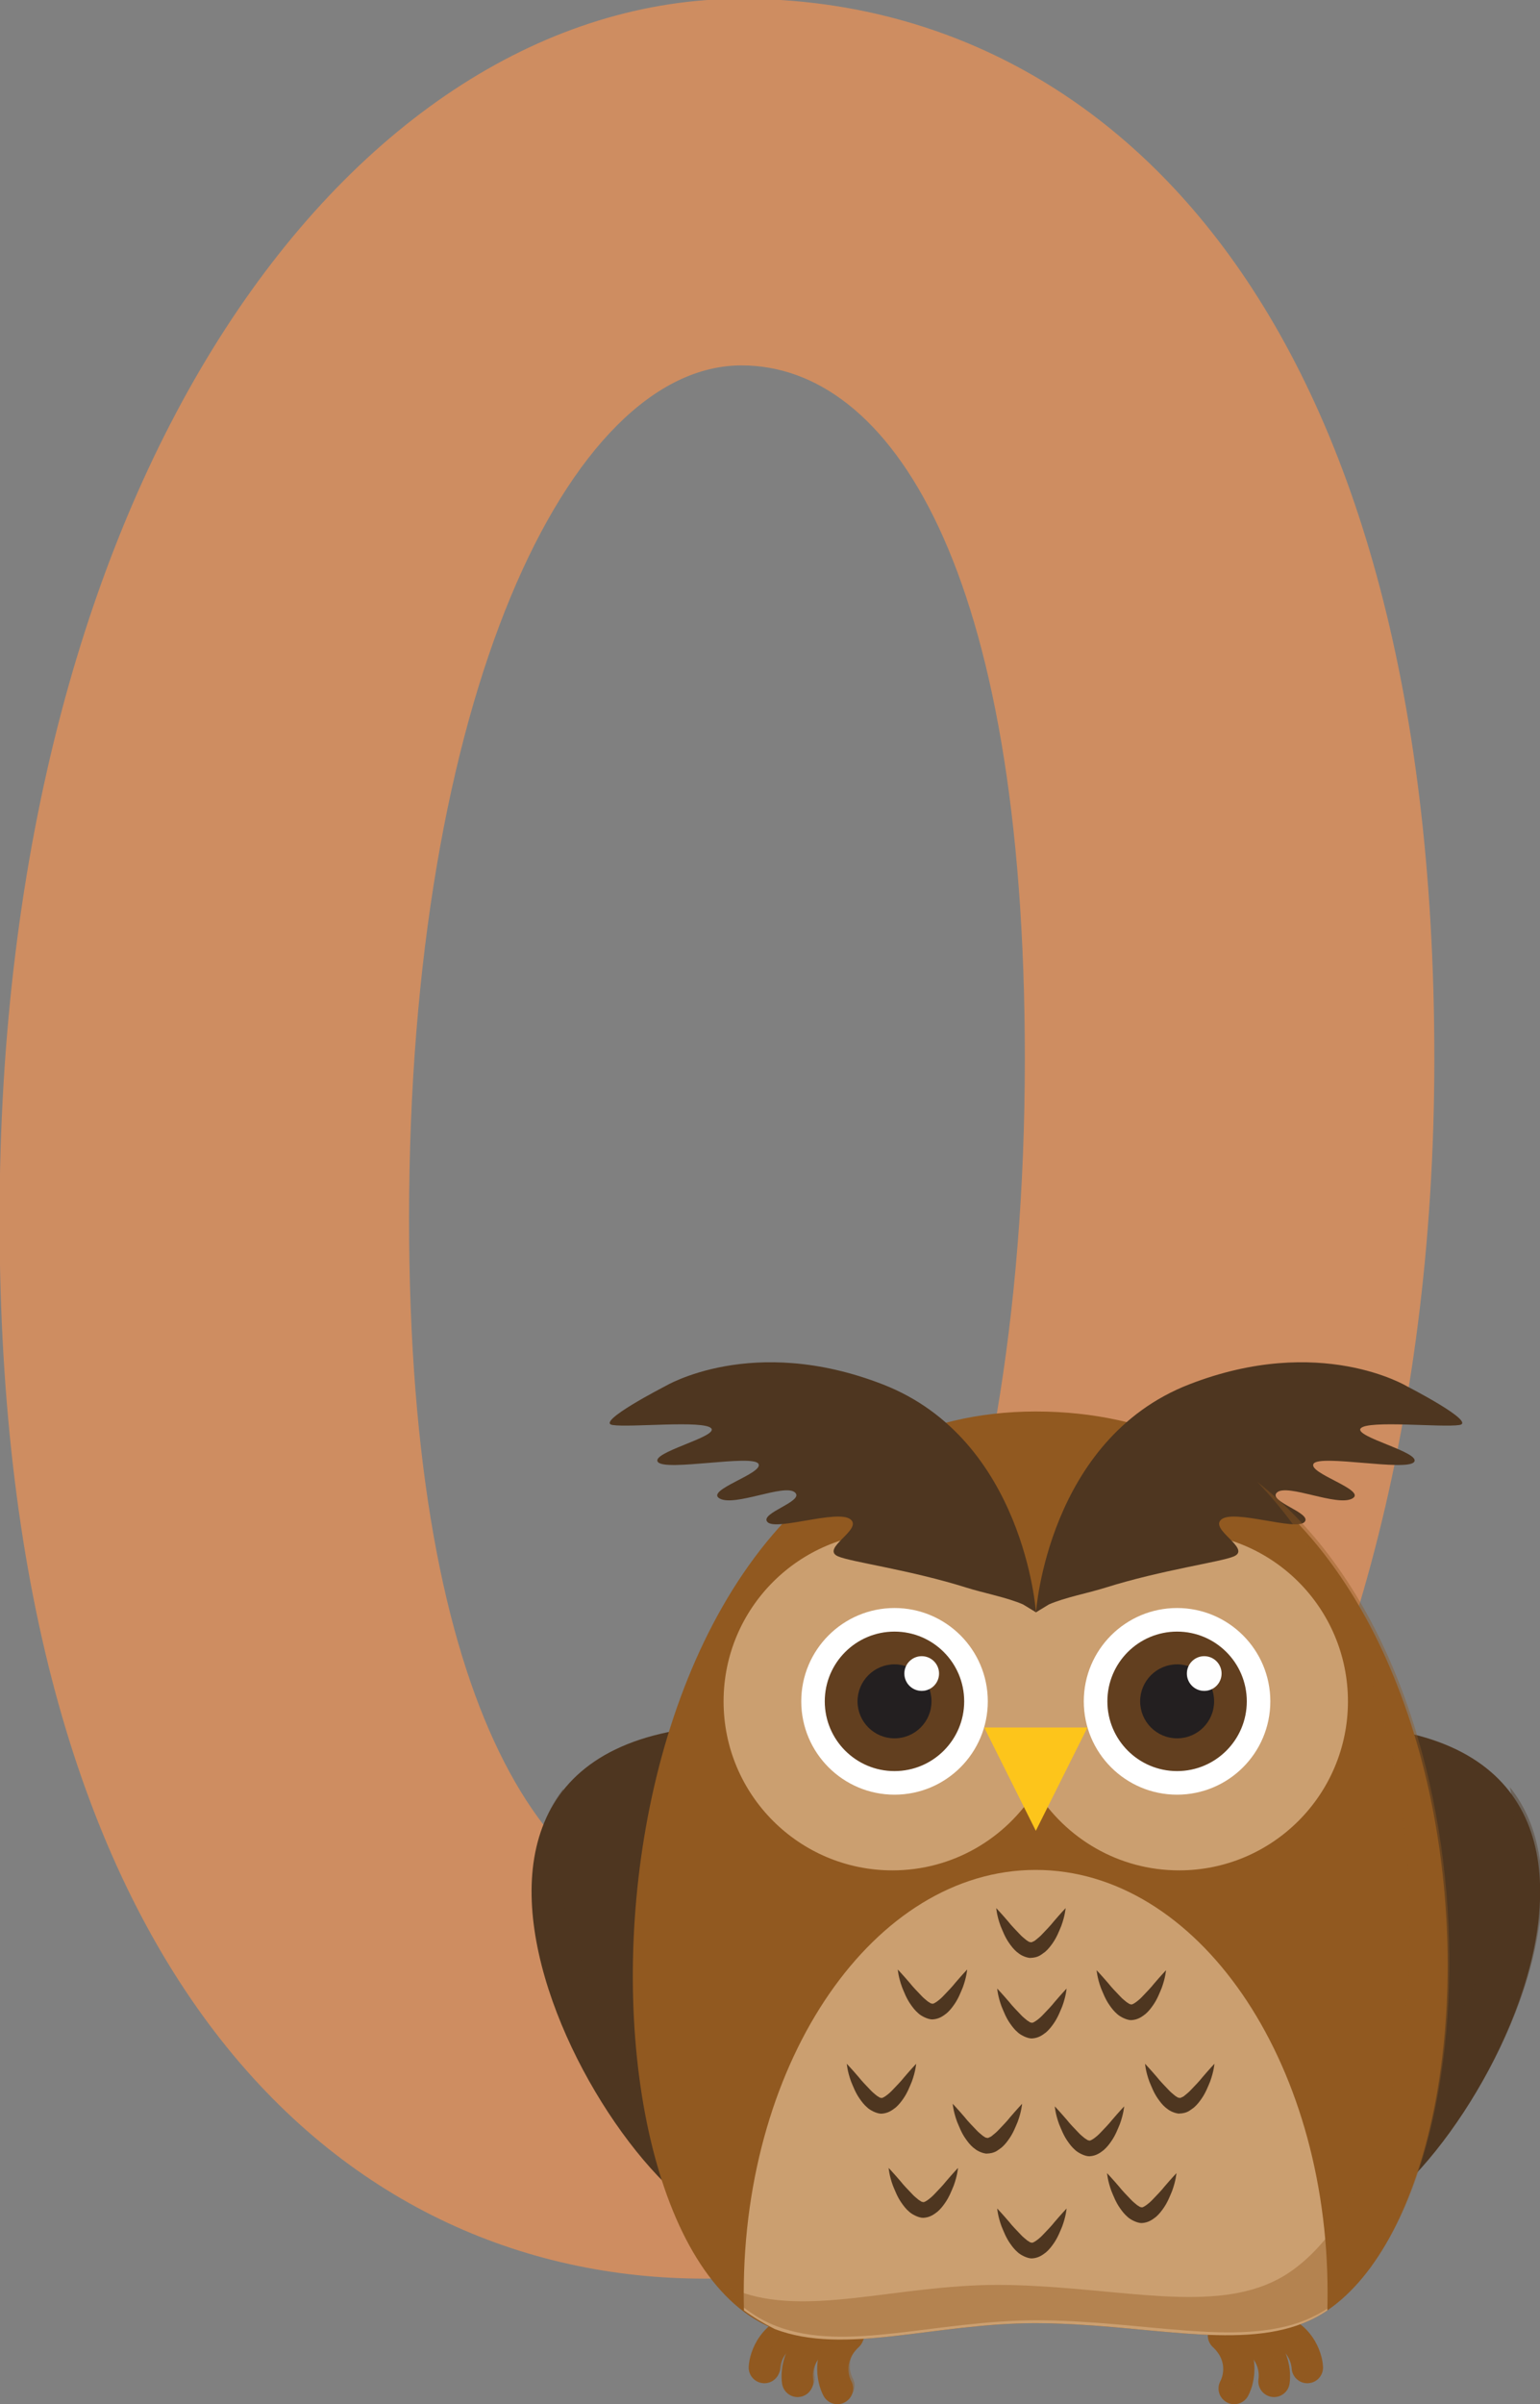 <?xml version="1.0" encoding="UTF-8" standalone="no"?>
<!-- Created with Inkscape (http://www.inkscape.org/) -->

<svg
   width="19.176mm"
   height="29.917mm"
   viewBox="0 0 19.176 29.917"
   version="1.1"
   id="svg51013"
   inkscape:version="1.1-rc (52f87abb86, 2021-05-02)"
   sodipodi:docname="o-owl.svg"
   xmlns:inkscape="http://www.inkscape.org/namespaces/inkscape"
   xmlns:sodipodi="http://sodipodi.sourceforge.net/DTD/sodipodi-0.dtd"
   xmlns="http://www.w3.org/2000/svg"
   xmlns:svg="http://www.w3.org/2000/svg">
  <rect x="0" y="0" width="19.176" height="29.917" fill="#808080" stroke="none"/>
  <sodipodi:namedview
     id="namedview51015"
     pagecolor="#ffffff"
     bordercolor="#666666"
     borderopacity="1.0"
     objecttolerance="10.0"
     gridtolerance="10.0"
     guidetolerance="10.0"
     inkscape:pageshadow="2"
     inkscape:pageopacity="0.0"
     inkscape:pagecheckerboard="0"
     inkscape:document-units="mm"
     showgrid="false"
     inkscape:zoom="0.94875842"
     inkscape:cx="-173.9115"
     inkscape:cy="171.27648"
     inkscape:window-width="3840"
     inkscape:window-height="2066"
     inkscape:window-x="2869"
     inkscape:window-y="-11"
     inkscape:window-maximized="1"
     inkscape:current-layer="layer1"
     fit-margin-top="0"
     fit-margin-left="0"
     fit-margin-right="0"
     fit-margin-bottom="0" />
  <defs
     id="defs51010">
    <clipPath
       clipPathUnits="userSpaceOnUse"
       id="clipPath6818">
      <path
         d="m 71.138,158.803 h 1.984 v -2.095 H 71.138 Z"
         id="path6816" />
    </clipPath>
    <clipPath
       clipPathUnits="userSpaceOnUse"
       id="clipPath6838">
      <path
         d="m 72.39,158.742 h 1.588 v -2.515 h -1.588 z"
         id="path6836" />
    </clipPath>
    <clipPath
       clipPathUnits="userSpaceOnUse"
       id="clipPath6858">
      <path
         d="M 73.733,158.914 H 74.79 v -2.77 h -1.057 z"
         id="path6856" />
    </clipPath>
    <clipPath
       clipPathUnits="userSpaceOnUse"
       id="clipPath6878">
      <path
         d="m 88.597,158.803 h 1.984 v -2.095 H 88.597 Z"
         id="path6876" />
    </clipPath>
    <clipPath
       clipPathUnits="userSpaceOnUse"
       id="clipPath6898">
      <path
         d="m 87.742,158.742 h 1.588 v -2.515 h -1.588 z"
         id="path6896" />
    </clipPath>
    <clipPath
       clipPathUnits="userSpaceOnUse"
       id="clipPath6918">
      <path
         d="m 86.929,158.914 h 1.057 v -2.77 h -1.057 z"
         id="path6916" />
    </clipPath>
    <clipPath
       clipPathUnits="userSpaceOnUse"
       id="clipPath6938">
      <path
         d="m 63.064,177.57 h 7.517 v -15.442 h -7.517 z"
         id="path6936" />
    </clipPath>
    <clipPath
       clipPathUnits="userSpaceOnUse"
       id="clipPath6958">
      <path
         d="m 91.138,177.625 h 7.517 V 162.128 H 91.138 Z"
         id="path6956" />
    </clipPath>
    <clipPath
       clipPathUnits="userSpaceOnUse"
       id="clipPath7050">
      <path
         d="M 69.531,188.388 H 95.394 V 158.252 H 69.531 Z"
         id="path7048" />
    </clipPath>
  </defs>
  <g
     inkscape:label="Layer 1"
     inkscape:groupmode="layer"
     id="layer1"
     transform="translate(-151.043,-103.284)">
    <g
       id="g27752"
       transform="translate(224.482,-39.686)">
      <g
         id="g6804"
         transform="matrix(0.353,0,0,-0.353,-64.665,166.801)">
        <path
           d="m 0,0 c 5.539,0 11.295,11.729 11.295,30.192 0,17.377 -4.778,24.437 -9.992,24.437 -6.082,0 -11.729,-11.73 -11.729,-30.084 C -10.426,7.168 -5.43,0 0,0 M 1.303,67.553 C 14.01,67.553 25.74,56.692 25.74,30.192 25.74,3.91 12.707,-12.815 0,-12.815 c -12.924,0 -24.871,10.752 -24.871,37.36 0,26.283 12.49,43.008 26.174,43.008"
           style="fill:#ce8d61;fill-opacity:1;fill-rule:nonzero;stroke:none"
           id="path6806" />
      </g>
      <g
         id="g6808"
         transform="matrix(0.353,0,0,-0.353,-63.962,172.622)">
        <path
           d="M 0,0 C -0.261,0.055 -0.45,0.294 -0.437,0.568 -0.411,1.113 -0.015,2.214 1.294,2.486 1.594,2.547 1.887,2.355 1.949,2.055 2.011,1.756 1.819,1.462 1.519,1.4 0.714,1.234 0.671,0.544 0.67,0.515 0.655,0.21 0.395,-0.026 0.09,-0.012 0.059,-0.01 0.029,-0.006 0,0"
           style="fill:#915920;fill-opacity:1;fill-rule:nonzero;stroke:none"
           id="path6810" />
      </g>
      <g
         id="g6812"
         transform="matrix(0.353,0,0,-0.353,-89.066,227.91)">
        <g
           id="g6814" />
        <g
           id="g6826">
          <g
             clip-path="url(#clipPath6818)"
             opacity="0.4"
             id="g6824">
            <g
               transform="translate(72.679,158.122)"
               id="g6822">
              <path
                 d="m 0,0 c -0.803,-0.166 -0.848,-0.856 -0.848,-0.884 -0.013,-0.307 -0.274,-0.543 -0.581,-0.529 -0.031,0.003 -0.059,0.006 -0.089,0.014 -0.003,0 -0.003,0 -0.006,0.003 -0.013,0.047 -0.019,0.097 -0.016,0.149 0.027,0.544 0.424,1.646 1.731,1.917 C 0.274,0.687 0.355,0.685 0.429,0.665 0.429,0.662 0.432,0.657 0.432,0.654 0.493,0.355 0.302,0.061 0,0"
                 style="fill:#915920;fill-opacity:1;fill-rule:nonzero;stroke:none"
                 id="path6820" />
            </g>
          </g>
        </g>
      </g>
      <g
         id="g6828"
         transform="matrix(0.353,0,0,-0.353,-63.086,172.203)">
        <path
           d="m 0,0 c -0.754,-0.332 -0.651,-1.014 -0.646,-1.042 0.05,-0.301 -0.155,-0.587 -0.457,-0.637 -0.011,-0.003 -0.022,-0.003 -0.033,-0.003 -0.019,-0.005 -0.039,-0.005 -0.058,-0.005 -0.266,0 -0.501,0.194 -0.546,0.465 -0.086,0.538 0.069,1.699 1.294,2.236 0.244,0.105 0.521,0.025 0.67,-0.18 C 0.249,0.804 0.269,0.767 0.285,0.732 0.407,0.449 0.28,0.122 0,0"
           style="fill:#915920;fill-opacity:1;fill-rule:nonzero;stroke:none"
           id="path6830" />
      </g>
      <g
         id="g6832"
         transform="matrix(0.353,0,0,-0.353,-89.066,227.91)">
        <g
           id="g6834" />
        <g
           id="g6846">
          <g
             clip-path="url(#clipPath6838)"
             opacity="0.4"
             id="g6844">
            <g
               transform="translate(73.646,157.909)"
               id="g6842">
              <path
                 d="m 0,0 c -0.754,-0.332 -0.651,-1.014 -0.646,-1.042 0.05,-0.301 -0.155,-0.587 -0.457,-0.637 -0.011,-0.003 -0.022,-0.003 -0.033,-0.003 -0.05,0.067 -0.086,0.147 -0.1,0.236 -0.088,0.538 0.069,1.695 1.291,2.236 C 0.111,0.812 0.166,0.828 0.224,0.834 0.249,0.804 0.269,0.767 0.285,0.732 0.407,0.449 0.28,0.122 0,0"
                 style="fill:#915920;fill-opacity:1;fill-rule:nonzero;stroke:none"
                 id="path6840" />
            </g>
          </g>
        </g>
      </g>
      <g
         id="g6848"
         transform="matrix(0.353,0,0,-0.353,-62.745,172.176)">
        <path
           d="m 0,0 c -0.604,-0.56 -0.283,-1.169 -0.269,-1.197 0.119,-0.216 0.078,-0.476 -0.086,-0.645 -0.041,-0.042 -0.085,-0.078 -0.138,-0.106 -0.025,-0.013 -0.053,-0.027 -0.08,-0.036 -0.253,-0.088 -0.538,0.017 -0.671,0.261 -0.258,0.479 -0.49,1.626 0.491,2.535 0.157,0.147 0.376,0.182 0.565,0.116 C -0.108,0.9 -0.033,0.85 0.028,0.784 0.238,0.56 0.224,0.208 0,0"
           style="fill:#915920;fill-opacity:1;fill-rule:nonzero;stroke:none"
           id="path6850" />
      </g>
      <g
         id="g6852"
         transform="matrix(0.353,0,0,-0.353,-89.066,227.91)">
        <g
           id="g6854" />
        <g
           id="g6866">
          <g
             clip-path="url(#clipPath6858)"
             opacity="0.4"
             id="g6864">
            <g
               transform="translate(74.613,157.986)"
               id="g6862">
              <path
                 d="m 0,0 c -0.604,-0.56 -0.283,-1.169 -0.269,-1.197 0.119,-0.216 0.078,-0.476 -0.086,-0.645 -0.124,0.044 -0.232,0.132 -0.299,0.257 -0.257,0.477 -0.487,1.607 0.466,2.513 C -0.108,0.9 -0.033,0.85 0.028,0.784 0.238,0.56 0.224,0.208 0,0"
                 style="fill:#915920;fill-opacity:1;fill-rule:nonzero;stroke:none"
                 id="path6860" />
            </g>
          </g>
        </g>
      </g>
      <g
         id="g6868"
         transform="matrix(0.353,0,0,-0.353,-57.119,172.622)">
        <path
           d="M 0,0 C 0.261,0.055 0.45,0.294 0.437,0.568 0.411,1.113 0.015,2.214 -1.294,2.486 -1.594,2.547 -1.887,2.355 -1.949,2.055 -2.011,1.756 -1.819,1.462 -1.519,1.4 -0.714,1.234 -0.671,0.544 -0.67,0.515 -0.655,0.21 -0.395,-0.026 -0.09,-0.012 -0.059,-0.01 -0.029,-0.006 0,0"
           style="fill:#915920;fill-opacity:1;fill-rule:nonzero;stroke:none"
           id="path6870" />
      </g>
      <g
         id="g6872"
         transform="matrix(0.353,0,0,-0.353,-89.066,227.91)">
        <g
           id="g6874" />
        <g
           id="g6886">
          <g
             clip-path="url(#clipPath6878)"
             opacity="0.4"
             id="g6884">
            <g
               transform="translate(89.04,158.122)"
               id="g6882">
              <path
                 d="m 0,0 c 0.803,-0.166 0.848,-0.856 0.848,-0.884 0.013,-0.307 0.274,-0.543 0.581,-0.529 0.031,0.003 0.059,0.006 0.089,0.014 0.003,0 0.003,0 0.006,0.003 0.014,0.047 0.019,0.097 0.016,0.149 C 1.513,-0.703 1.116,0.399 -0.191,0.67 -0.274,0.687 -0.355,0.685 -0.429,0.665 -0.429,0.662 -0.432,0.657 -0.432,0.654 -0.493,0.355 -0.302,0.061 0,0"
                 style="fill:#915920;fill-opacity:1;fill-rule:nonzero;stroke:none"
                 id="path6880" />
            </g>
          </g>
        </g>
      </g>
      <g
         id="g6888"
         transform="matrix(0.353,0,0,-0.353,-57.996,172.203)">
        <path
           d="m 0,0 c 0.754,-0.332 0.651,-1.014 0.646,-1.042 -0.05,-0.301 0.155,-0.587 0.457,-0.637 0.011,-0.003 0.022,-0.003 0.033,-0.003 0.019,-0.005 0.039,-0.005 0.058,-0.005 0.266,0 0.502,0.194 0.546,0.465 C 1.826,-0.684 1.671,0.477 0.446,1.014 0.202,1.119 -0.075,1.039 -0.224,0.834 -0.249,0.804 -0.269,0.767 -0.285,0.732 -0.407,0.449 -0.28,0.122 0,0"
           style="fill:#915920;fill-opacity:1;fill-rule:nonzero;stroke:none"
           id="path6890" />
      </g>
      <g
         id="g6892"
         transform="matrix(0.353,0,0,-0.353,-89.066,227.91)">
        <g
           id="g6894" />
        <g
           id="g6906">
          <g
             clip-path="url(#clipPath6898)"
             opacity="0.4"
             id="g6904">
            <g
               transform="translate(88.073,157.909)"
               id="g6902">
              <path
                 d="m 0,0 c 0.754,-0.332 0.651,-1.014 0.646,-1.042 -0.05,-0.301 0.155,-0.587 0.457,-0.637 0.011,-0.003 0.022,-0.003 0.033,-0.003 0.05,0.067 0.086,0.147 0.1,0.236 C 1.324,-0.908 1.167,0.249 -0.055,0.79 -0.111,0.812 -0.166,0.828 -0.224,0.834 -0.249,0.804 -0.269,0.767 -0.285,0.732 -0.407,0.449 -0.28,0.122 0,0"
                 style="fill:#915920;fill-opacity:1;fill-rule:nonzero;stroke:none"
                 id="path6900" />
            </g>
          </g>
        </g>
      </g>
      <g
         id="g6908"
         transform="matrix(0.353,0,0,-0.353,-58.337,172.176)">
        <path
           d="M 0,0 C 0.604,-0.56 0.283,-1.169 0.269,-1.197 0.15,-1.413 0.191,-1.673 0.355,-1.842 0.396,-1.884 0.44,-1.92 0.493,-1.948 c 0.025,-0.013 0.053,-0.027 0.08,-0.036 0.253,-0.088 0.538,0.017 0.671,0.261 0.258,0.479 0.49,1.626 -0.491,2.535 C 0.596,0.959 0.377,0.994 0.188,0.928 0.108,0.9 0.033,0.85 -0.028,0.784 -0.238,0.56 -0.224,0.208 0,0"
           style="fill:#915920;fill-opacity:1;fill-rule:nonzero;stroke:none"
           id="path6910" />
      </g>
      <g
         id="g6912"
         transform="matrix(0.353,0,0,-0.353,-89.066,227.91)">
        <g
           id="g6914" />
        <g
           id="g6926">
          <g
             clip-path="url(#clipPath6918)"
             opacity="0.4"
             id="g6924">
            <g
               transform="translate(87.107,157.986)"
               id="g6922">
              <path
                 d="M 0,0 C 0.604,-0.56 0.283,-1.169 0.269,-1.197 0.15,-1.413 0.191,-1.673 0.355,-1.842 0.479,-1.798 0.587,-1.71 0.654,-1.585 0.911,-1.108 1.141,0.022 0.188,0.928 0.108,0.9 0.033,0.85 -0.028,0.784 -0.238,0.56 -0.224,0.208 0,0"
                 style="fill:#915920;fill-opacity:1;fill-rule:nonzero;stroke:none"
                 id="path6920" />
            </g>
          </g>
        </g>
      </g>
      <g
         id="g6928"
         transform="matrix(0.353,0,0,-0.353,-64.166,170.715)">
        <path
           d="M 0,0 V 17.788 C -14.554,17.788 -4.242,0 0,0"
           style="fill:#4e3620;fill-opacity:1;fill-rule:nonzero;stroke:none"
           id="path6930" />
      </g>
      <g
         id="g6932"
         transform="matrix(0.353,0,0,-0.353,-89.066,227.91)">
        <g
           id="g6934" />
        <g
           id="g6946">
          <g
             clip-path="url(#clipPath6938)"
             opacity="0.4"
             id="g6944">
            <g
               transform="translate(70.582,163.978)"
               id="g6942">
              <path
                 d="m 0,0 v -1.851 c -3.277,0 -10.176,10.614 -6.436,15.443 C -7.823,8.804 -3.072,1.28 0,0"
                 style="fill:#4e3620;fill-opacity:1;fill-rule:nonzero;stroke:none"
                 id="path6940" />
            </g>
          </g>
        </g>
      </g>
      <g
         id="g6948"
         transform="matrix(0.353,0,0,-0.353,-56.915,170.715)">
        <path
           d="M 0,0 V 17.788 C 14.554,17.788 4.242,0 0,0"
           style="fill:#4e3620;fill-opacity:1;fill-rule:nonzero;stroke:none"
           id="path6950" />
      </g>
      <g
         id="g6952"
         transform="matrix(0.353,0,0,-0.353,-89.066,227.91)">
        <g
           id="g6954" />
        <g
           id="g6966">
          <g
             clip-path="url(#clipPath6958)"
             opacity="0.4"
             id="g6964">
            <g
               transform="translate(91.138,162.128)"
               id="g6962">
              <path
                 d="m 0,0 v 2.327 c 3,1.407 7.436,8.45 6.391,13.17 C 10.228,10.694 3.288,0 0,0"
                 style="fill:#4e3620;fill-opacity:1;fill-rule:nonzero;stroke:none"
                 id="path6960" />
            </g>
          </g>
        </g>
      </g>
      <g
         id="g6968"
         transform="matrix(0.353,0,0,-0.353,-56.911,171.72)">
        <path
           d="m 0,0 c -2.155,-1.468 -5.28,-0.69 -8.874,-0.493 -0.149,0.008 -0.296,0.017 -0.446,0.022 -0.318,0.014 -0.642,0.022 -0.969,0.022 -3.596,0 -6.749,-1.152 -9.209,-0.205 -8.148,3.139 -7.184,32.342 9.209,32.342 C 6.103,31.688 7.231,4.937 0,0"
           style="fill:#915920;fill-opacity:1;fill-rule:nonzero;stroke:none"
           id="path6970" />
      </g>
      <g
         id="g6972"
         transform="matrix(0.353,0,0,-0.353,-58.757,162.039)">
        <path
           d="M 0,0 C -2.137,0 -4.005,-1.129 -5.056,-2.819 -6.107,-1.129 -7.975,0 -10.112,0 c -3.289,0 -5.956,-2.667 -5.956,-5.956 0,-3.29 2.667,-5.957 5.956,-5.957 2.137,0 4.005,1.129 5.056,2.819 1.051,-1.69 2.919,-2.819 5.056,-2.819 3.29,0 5.956,2.667 5.956,5.957 C 5.956,-2.667 3.29,0 0,0"
           style="fill:#cb9f70;fill-opacity:1;fill-rule:nonzero;stroke:none"
           id="path6974" />
      </g>
      <g
         id="g6976"
         transform="matrix(0.353,0,0,-0.353,-61.139,164.141)">
        <path
           d="m 0,0 c 0,-1.817 -1.473,-3.29 -3.29,-3.29 -1.817,0 -3.29,1.473 -3.29,3.29 0,1.817 1.473,3.29 3.29,3.29 C -1.473,3.29 0,1.817 0,0"
           style="fill:#ffffff;fill-opacity:1;fill-rule:nonzero;stroke:none"
           id="path6978" />
      </g>
      <g
         id="g6980"
         transform="matrix(0.353,0,0,-0.353,-57.621,164.141)">
        <path
           d="m 0,0 c 0,-1.817 -1.473,-3.29 -3.29,-3.29 -1.817,0 -3.29,1.473 -3.29,3.29 0,1.817 1.473,3.29 3.29,3.29 C -1.473,3.29 0,1.817 0,0"
           style="fill:#ffffff;fill-opacity:1;fill-rule:nonzero;stroke:none"
           id="path6982" />
      </g>
      <g
         id="g6984"
         transform="matrix(0.353,0,0,-0.353,-60.543,163.033)">
        <path
           d="M 0,0 -0.018,0.018 0.011,0 c 0,0 -0.415,6.095 -5.402,8.034 -4.616,1.795 -7.688,-0.069 -7.688,-0.069 0,0 -2.462,-1.263 -1.848,-1.362 0.613,-0.098 3.226,0.179 3.483,-0.118 0.258,-0.297 -2.157,-0.851 -1.88,-1.188 0.277,-0.336 3.325,0.277 3.543,-0.059 0.218,-0.337 -1.9,-0.93 -1.366,-1.227 0.535,-0.297 2.283,0.532 2.652,0.217 0.37,-0.314 -1.274,-0.732 -0.963,-1.049 0.31,-0.316 2.47,0.456 2.924,0.099 C -6.08,2.922 -7.604,2.249 -6.971,1.972 -6.515,1.773 -4.426,1.495 -2.429,0.866 -1.842,0.681 -1.002,0.522 -0.444,0.277 L -0.043,0.033 C -0.03,0.022 -0.012,0.012 0,0"
           style="fill:#4e3620;fill-opacity:1;fill-rule:nonzero;stroke:none"
           id="path6986" />
      </g>
      <g
         id="g6988"
         transform="matrix(0.353,0,0,-0.353,-60.535,163.033)">
        <path
           d="M 0,0 0.018,0.018 -0.011,0 c 0,0 0.415,6.095 5.402,8.034 4.616,1.795 7.688,-0.069 7.688,-0.069 0,0 2.462,-1.263 1.848,-1.362 C 14.313,6.505 11.701,6.782 11.444,6.485 11.186,6.188 13.601,5.634 13.324,5.297 13.047,4.961 9.999,5.574 9.781,5.238 9.563,4.901 11.681,4.308 11.147,4.011 10.612,3.714 8.864,4.543 8.495,4.228 8.125,3.914 9.769,3.496 9.458,3.179 9.148,2.863 6.988,3.635 6.534,3.278 6.08,2.922 7.604,2.249 6.971,1.972 6.515,1.773 4.426,1.495 2.429,0.866 1.842,0.681 1.002,0.522 0.444,0.277 L 0.043,0.033 C 0.03,0.022 0.012,0.012 0,0"
           style="fill:#4e3620;fill-opacity:1;fill-rule:nonzero;stroke:none"
           id="path6990" />
      </g>
      <g
         id="g6992"
         transform="matrix(0.353,0,0,-0.353,-56.908,171.504)">
        <path
           d="m 0,0 c 0,-0.205 -0.003,-0.41 -0.008,-0.612 -2.156,-1.468 -5.281,-0.69 -8.874,-0.493 -0.149,0.008 -0.296,0.016 -0.446,0.022 -0.318,0.014 -0.642,0.022 -0.969,0.022 -3.596,0 -6.749,-1.153 -9.209,-0.205 -0.385,0.194 -0.746,0.41 -1.081,0.654 -0.005,0.202 -0.008,0.407 -0.008,0.612 0,8.239 4.61,14.916 10.298,14.916 C -4.61,14.916 0,8.239 0,0"
           style="fill:#cb9f70;fill-opacity:1;fill-rule:nonzero;stroke:none"
           id="path6994" />
      </g>
      <g
         id="g6996"
         transform="matrix(0.353,0,0,-0.353,-61.433,164.141)">
        <path
           d="m 0,0 c 0,-1.358 -1.101,-2.459 -2.459,-2.459 -1.358,0 -2.459,1.101 -2.459,2.459 0,1.358 1.101,2.459 2.459,2.459 C -1.101,2.459 0,1.358 0,0"
           style="fill:#623f1f;fill-opacity:1;fill-rule:nonzero;stroke:none"
           id="path6998" />
      </g>
      <g
         id="g7000"
         transform="matrix(0.353,0,0,-0.353,-61.84,164.141)">
        <path
           d="m 0,0 c 0,-0.72 -0.584,-1.304 -1.304,-1.304 -0.721,0 -1.305,0.584 -1.305,1.304 0,0.72 0.584,1.304 1.305,1.304 C -0.584,1.304 0,0.72 0,0"
           style="fill:#231f20;fill-opacity:1;fill-rule:nonzero;stroke:none"
           id="path7002" />
      </g>
      <g
         id="g7004"
         transform="matrix(0.353,0,0,-0.353,-61.746,163.795)">
        <path
           d="m 0,0 c 0,-0.338 -0.274,-0.612 -0.612,-0.612 -0.338,0 -0.612,0.274 -0.612,0.612 0,0.338 0.274,0.612 0.612,0.612 C -0.274,0.612 0,0.338 0,0"
           style="fill:#fefefe;fill-opacity:1;fill-rule:nonzero;stroke:none"
           id="path7006" />
      </g>
      <g
         id="g7008"
         transform="matrix(0.353,0,0,-0.353,-57.914,164.141)">
        <path
           d="m 0,0 c 0,-1.358 -1.101,-2.459 -2.459,-2.459 -1.358,0 -2.459,1.101 -2.459,2.459 0,1.358 1.101,2.459 2.459,2.459 C -1.101,2.459 0,1.358 0,0"
           style="fill:#623f1f;fill-opacity:1;fill-rule:nonzero;stroke:none"
           id="path7010" />
      </g>
      <g
         id="g7012"
         transform="matrix(0.353,0,0,-0.353,-58.321,164.141)">
        <path
           d="m 0,0 c 0,-0.72 -0.584,-1.304 -1.304,-1.304 -0.721,0 -1.305,0.584 -1.305,1.304 0,0.72 0.584,1.304 1.305,1.304 C -0.584,1.304 0,0.72 0,0"
           style="fill:#231f20;fill-opacity:1;fill-rule:nonzero;stroke:none"
           id="path7014" />
      </g>
      <g
         id="g7016"
         transform="matrix(0.353,0,0,-0.353,-58.228,163.795)">
        <path
           d="m 0,0 c 0,-0.338 -0.274,-0.612 -0.612,-0.612 -0.338,0 -0.612,0.274 -0.612,0.612 0,0.338 0.274,0.612 0.612,0.612 C -0.274,0.612 0,0.338 0,0"
           style="fill:#fefefe;fill-opacity:1;fill-rule:nonzero;stroke:none"
           id="path7018" />
      </g>
      <g
         id="g7020"
         transform="matrix(0.353,0,0,-0.353,-60.541,165.752)">
        <path
           d="M 0,0 -1.82,3.641 H 1.82 Z"
           style="fill:#fdc51b;fill-opacity:1;fill-rule:nonzero;stroke:none"
           id="path7022" />
      </g>
      <g
         id="g7024"
         transform="matrix(0.353,0,0,-0.353,-61.396,167.478)">
        <path
           d="m 0,0 c 0,0 -0.019,-0.264 -0.153,-0.628 -0.075,-0.177 -0.155,-0.393 -0.301,-0.602 -0.072,-0.103 -0.155,-0.214 -0.269,-0.312 -0.12,-0.092 -0.262,-0.204 -0.501,-0.217 -0.165,-0.004 -0.412,0.129 -0.501,0.217 -0.114,0.097 -0.197,0.208 -0.269,0.312 -0.147,0.208 -0.226,0.425 -0.301,0.602 C -2.429,-0.264 -2.447,0 -2.447,0 c 0,0 0.181,-0.191 0.421,-0.471 0.113,-0.145 0.265,-0.298 0.411,-0.452 0.071,-0.08 0.156,-0.142 0.227,-0.204 0.104,-0.058 0.076,-0.065 0.164,-0.078 0.048,-0.015 0.255,0.132 0.392,0.282 0.147,0.153 0.298,0.307 0.411,0.451 C -0.181,-0.191 0,0 0,0"
           style="fill:#4e3620;fill-opacity:1;fill-rule:nonzero;stroke:none"
           id="path7026" />
      </g>
      <g
         id="g7028"
         transform="matrix(0.353,0,0,-0.353,-60.158,167.715)">
        <path
           d="m 0,0 c 0,0 -0.019,-0.264 -0.153,-0.628 -0.075,-0.177 -0.155,-0.393 -0.301,-0.602 -0.072,-0.103 -0.155,-0.214 -0.269,-0.312 -0.12,-0.092 -0.262,-0.204 -0.501,-0.217 -0.165,-0.004 -0.412,0.13 -0.501,0.217 -0.114,0.097 -0.197,0.208 -0.269,0.312 -0.147,0.208 -0.225,0.425 -0.301,0.602 C -2.429,-0.264 -2.447,0 -2.447,0 c 0,0 0.181,-0.191 0.421,-0.471 0.113,-0.145 0.265,-0.298 0.411,-0.452 0.071,-0.08 0.156,-0.142 0.227,-0.203 0.104,-0.059 0.076,-0.066 0.164,-0.079 0.048,-0.015 0.255,0.132 0.393,0.282 0.146,0.153 0.297,0.307 0.41,0.451 C -0.181,-0.191 0,0 0,0"
           style="fill:#4e3620;fill-opacity:1;fill-rule:nonzero;stroke:none"
           id="path7030" />
      </g>
      <g
         id="g7032"
         transform="matrix(0.353,0,0,-0.353,-60.17,166.714)">
        <path
           d="m 0,0 c 0,0 -0.019,-0.264 -0.153,-0.628 -0.075,-0.177 -0.155,-0.393 -0.301,-0.602 -0.072,-0.103 -0.155,-0.214 -0.269,-0.312 -0.138,-0.091 -0.221,-0.207 -0.542,-0.214 -0.054,0.009 -0.118,0.015 -0.242,0.071 -0.11,0.05 -0.149,0.093 -0.218,0.143 -0.114,0.097 -0.197,0.208 -0.269,0.312 -0.147,0.208 -0.225,0.425 -0.301,0.602 C -2.429,-0.264 -2.447,0 -2.447,0 c 0,0 0.181,-0.191 0.421,-0.471 0.113,-0.145 0.265,-0.298 0.411,-0.452 0.071,-0.08 0.156,-0.142 0.227,-0.203 0.031,-0.021 0.087,-0.06 0.092,-0.056 -0.015,-0.006 0.044,-0.02 0.113,-0.026 -0.066,10e-4 0.07,0.026 0.123,0.081 0.073,0.061 0.157,0.124 0.229,0.204 0.146,0.153 0.297,0.307 0.41,0.451 C -0.181,-0.191 0,0 0,0"
           style="fill:#4e3620;fill-opacity:1;fill-rule:nonzero;stroke:none"
           id="path7034" />
      </g>
      <g
         id="g7036"
         transform="matrix(0.353,0,0,-0.353,-58.92,167.487)">
        <path
           d="m 0,0 c 0,0 -0.019,-0.264 -0.153,-0.628 -0.075,-0.177 -0.155,-0.393 -0.301,-0.602 -0.072,-0.103 -0.155,-0.214 -0.269,-0.312 -0.12,-0.092 -0.262,-0.204 -0.501,-0.217 -0.165,-0.004 -0.412,0.13 -0.501,0.217 -0.114,0.097 -0.197,0.208 -0.269,0.312 -0.147,0.208 -0.225,0.425 -0.301,0.602 C -2.429,-0.264 -2.447,0 -2.447,0 c 0,0 0.181,-0.191 0.421,-0.471 0.113,-0.145 0.265,-0.298 0.411,-0.452 0.071,-0.08 0.156,-0.142 0.227,-0.203 0.104,-0.059 0.076,-0.066 0.164,-0.079 0.048,-0.015 0.255,0.132 0.393,0.282 0.146,0.153 0.297,0.307 0.41,0.451 C -0.181,-0.191 0,0 0,0"
           style="fill:#4e3620;fill-opacity:1;fill-rule:nonzero;stroke:none"
           id="path7038" />
      </g>
      <g
         id="g7040"
         transform="matrix(0.353,0,0,-0.353,-60.712,169.149)">
        <path
           d="m 0,0 c 0,0 -0.019,-0.264 -0.153,-0.628 -0.075,-0.177 -0.155,-0.393 -0.301,-0.602 -0.072,-0.103 -0.155,-0.214 -0.269,-0.312 -0.138,-0.091 -0.221,-0.207 -0.542,-0.214 -0.054,0.009 -0.118,0.015 -0.242,0.071 -0.11,0.05 -0.149,0.093 -0.218,0.143 -0.114,0.097 -0.197,0.208 -0.269,0.312 -0.147,0.208 -0.225,0.425 -0.301,0.602 C -2.429,-0.264 -2.447,0 -2.447,0 c 0,0 0.181,-0.191 0.421,-0.471 0.113,-0.145 0.265,-0.298 0.411,-0.452 0.071,-0.08 0.156,-0.142 0.227,-0.203 0.031,-0.021 0.087,-0.06 0.092,-0.056 -0.015,-0.006 0.044,-0.02 0.113,-0.026 -0.066,10e-4 0.07,0.026 0.123,0.081 0.073,0.061 0.157,0.124 0.229,0.204 0.146,0.153 0.297,0.307 0.41,0.451 C -0.181,-0.191 0,0 0,0"
           style="fill:#4e3620;fill-opacity:1;fill-rule:nonzero;stroke:none"
           id="path7042" />
      </g>
      <g
         id="g7044"
         transform="matrix(0.353,0,0,-0.353,-89.066,227.91)">
        <g
           id="g7046" />
        <g
           id="g7058">
          <g
             clip-path="url(#clipPath7050)"
             opacity="0.4"
             id="g7056">
            <g
               transform="translate(91.149,159.28)"
               id="g7054">
              <path
                 d="m 0,0 c -2.155,-1.468 -5.28,-0.69 -8.874,-0.493 -0.149,0.008 -0.296,0.017 -0.446,0.022 -0.318,0.014 -0.642,0.022 -0.969,0.022 -3.596,0 -6.749,-1.152 -9.209,-0.205 -0.795,0.308 -1.504,0.862 -2.119,1.615 0.235,-0.146 0.482,-0.271 0.734,-0.368 2.46,-0.948 5.613,0.205 9.209,0.205 0.326,0 0.651,-0.008 0.969,-0.022 0.15,-0.006 0.297,-0.014 0.446,-0.023 3.593,-0.196 6.718,-0.975 8.874,0.494 C 4.142,5.02 4.784,21.531 -2.535,29.108 6.231,22.288 5.854,3.998 0,0"
                 style="fill:#915920;fill-opacity:1;fill-rule:nonzero;stroke:none"
                 id="path7052" />
            </g>
          </g>
        </g>
      </g>
      <g
         id="g7060"
         transform="matrix(0.353,0,0,-0.353,-62.031,168.651)">
        <path
           d="m 0,0 c 0,0 -0.019,-0.264 -0.153,-0.628 -0.075,-0.177 -0.155,-0.393 -0.301,-0.602 -0.072,-0.103 -0.155,-0.214 -0.269,-0.312 -0.12,-0.092 -0.262,-0.204 -0.501,-0.217 -0.165,-0.005 -0.412,0.129 -0.501,0.217 -0.114,0.097 -0.197,0.208 -0.269,0.312 -0.147,0.208 -0.226,0.425 -0.301,0.602 C -2.429,-0.264 -2.447,0 -2.447,0 c 0,0 0.181,-0.191 0.421,-0.471 0.113,-0.145 0.265,-0.298 0.411,-0.452 0.071,-0.08 0.156,-0.142 0.227,-0.204 0.104,-0.058 0.076,-0.065 0.164,-0.078 0.048,-0.015 0.255,0.132 0.392,0.282 0.147,0.153 0.298,0.307 0.411,0.451 C -0.181,-0.191 0,0 0,0"
           style="fill:#4e3620;fill-opacity:1;fill-rule:nonzero;stroke:none"
           id="path7062" />
      </g>
      <g
         id="g7064"
         transform="matrix(0.353,0,0,-0.353,-59.441,169.181)">
        <path
           d="m 0,0 c 0,0 -0.019,-0.264 -0.153,-0.628 -0.075,-0.177 -0.155,-0.393 -0.301,-0.602 -0.072,-0.103 -0.155,-0.214 -0.269,-0.312 -0.12,-0.092 -0.262,-0.204 -0.501,-0.217 -0.165,-0.004 -0.412,0.13 -0.501,0.217 -0.114,0.097 -0.197,0.208 -0.269,0.312 -0.147,0.208 -0.225,0.425 -0.301,0.602 C -2.429,-0.264 -2.447,0 -2.447,0 c 0,0 0.181,-0.191 0.421,-0.471 0.113,-0.145 0.265,-0.298 0.411,-0.452 0.071,-0.08 0.156,-0.142 0.227,-0.203 0.104,-0.059 0.076,-0.066 0.164,-0.079 0.048,-0.015 0.255,0.132 0.393,0.282 0.146,0.153 0.297,0.307 0.41,0.451 C -0.181,-0.191 0,0 0,0"
           style="fill:#4e3620;fill-opacity:1;fill-rule:nonzero;stroke:none"
           id="path7066" />
      </g>
      <g
         id="g7068"
         transform="matrix(0.353,0,0,-0.353,-58.317,168.651)">
        <path
           d="m 0,0 c 0,0 -0.019,-0.264 -0.153,-0.628 -0.075,-0.177 -0.155,-0.393 -0.301,-0.602 -0.072,-0.103 -0.155,-0.214 -0.269,-0.312 -0.138,-0.091 -0.221,-0.207 -0.542,-0.214 -0.054,0.009 -0.118,0.015 -0.242,0.071 -0.11,0.05 -0.149,0.093 -0.218,0.143 -0.114,0.097 -0.197,0.208 -0.269,0.312 -0.147,0.208 -0.225,0.425 -0.301,0.602 C -2.429,-0.264 -2.447,0 -2.447,0 c 0,0 0.181,-0.191 0.421,-0.471 0.113,-0.145 0.265,-0.298 0.411,-0.452 0.071,-0.08 0.156,-0.142 0.227,-0.204 0.031,-0.02 0.087,-0.059 0.092,-0.056 -0.015,-0.005 0.044,-0.019 0.113,-0.025 -0.066,10e-4 0.07,0.026 0.123,0.081 0.073,0.061 0.157,0.124 0.229,0.204 0.146,0.153 0.297,0.307 0.41,0.451 C -0.181,-0.191 0,0 0,0"
           style="fill:#4e3620;fill-opacity:1;fill-rule:nonzero;stroke:none"
           id="path7070" />
      </g>
      <g
         id="g7072"
         transform="matrix(0.353,0,0,-0.353,-61.51,169.947)">
        <path
           d="m 0,0 c 0,0 -0.019,-0.264 -0.153,-0.628 -0.075,-0.177 -0.155,-0.393 -0.301,-0.602 -0.072,-0.103 -0.155,-0.214 -0.269,-0.312 -0.12,-0.092 -0.262,-0.204 -0.501,-0.217 -0.165,-0.004 -0.412,0.13 -0.501,0.217 -0.114,0.097 -0.197,0.208 -0.269,0.312 -0.147,0.208 -0.225,0.425 -0.301,0.602 C -2.429,-0.264 -2.447,0 -2.447,0 c 0,0 0.181,-0.191 0.421,-0.471 0.113,-0.145 0.265,-0.298 0.411,-0.452 0.071,-0.08 0.156,-0.142 0.227,-0.203 0.104,-0.059 0.076,-0.066 0.164,-0.079 0.048,-0.015 0.255,0.132 0.393,0.282 0.146,0.153 0.297,0.307 0.41,0.451 C -0.181,-0.191 0,0 0,0"
           style="fill:#4e3620;fill-opacity:1;fill-rule:nonzero;stroke:none"
           id="path7074" />
      </g>
      <g
         id="g7076"
         transform="matrix(0.353,0,0,-0.353,-60.158,170.452)">
        <path
           d="m 0,0 c 0,0 -0.019,-0.264 -0.153,-0.628 -0.075,-0.177 -0.155,-0.393 -0.301,-0.602 -0.072,-0.103 -0.155,-0.214 -0.269,-0.312 -0.12,-0.092 -0.262,-0.204 -0.501,-0.217 -0.165,-0.004 -0.412,0.13 -0.501,0.217 -0.114,0.097 -0.197,0.208 -0.269,0.312 -0.147,0.208 -0.225,0.425 -0.301,0.602 C -2.429,-0.264 -2.447,0 -2.447,0 c 0,0 0.181,-0.191 0.421,-0.471 0.113,-0.145 0.265,-0.298 0.411,-0.452 0.071,-0.08 0.156,-0.142 0.227,-0.203 0.104,-0.059 0.076,-0.066 0.164,-0.079 0.048,-0.015 0.255,0.132 0.393,0.282 0.146,0.153 0.297,0.307 0.41,0.451 C -0.181,-0.191 0,0 0,0"
           style="fill:#4e3620;fill-opacity:1;fill-rule:nonzero;stroke:none"
           id="path7078" />
      </g>
      <g
         id="g7080"
         transform="matrix(0.353,0,0,-0.353,-58.79,170.012)">
        <path
           d="m 0,0 c 0,0 -0.019,-0.264 -0.153,-0.628 -0.075,-0.177 -0.155,-0.393 -0.301,-0.602 -0.072,-0.103 -0.155,-0.214 -0.269,-0.312 -0.12,-0.092 -0.262,-0.204 -0.501,-0.217 -0.165,-0.004 -0.412,0.129 -0.501,0.217 -0.114,0.097 -0.197,0.208 -0.269,0.312 -0.147,0.208 -0.226,0.425 -0.301,0.602 C -2.429,-0.264 -2.447,0 -2.447,0 c 0,0 0.181,-0.191 0.421,-0.471 0.113,-0.145 0.265,-0.298 0.411,-0.452 0.071,-0.08 0.156,-0.142 0.227,-0.204 0.104,-0.058 0.076,-0.065 0.164,-0.078 0.048,-0.015 0.255,0.132 0.392,0.282 0.147,0.153 0.298,0.307 0.411,0.451 C -0.181,-0.191 0,0 0,0"
           style="fill:#4e3620;fill-opacity:1;fill-rule:nonzero;stroke:none"
           id="path7082" />
      </g>
    </g>
  </g>
</svg>
